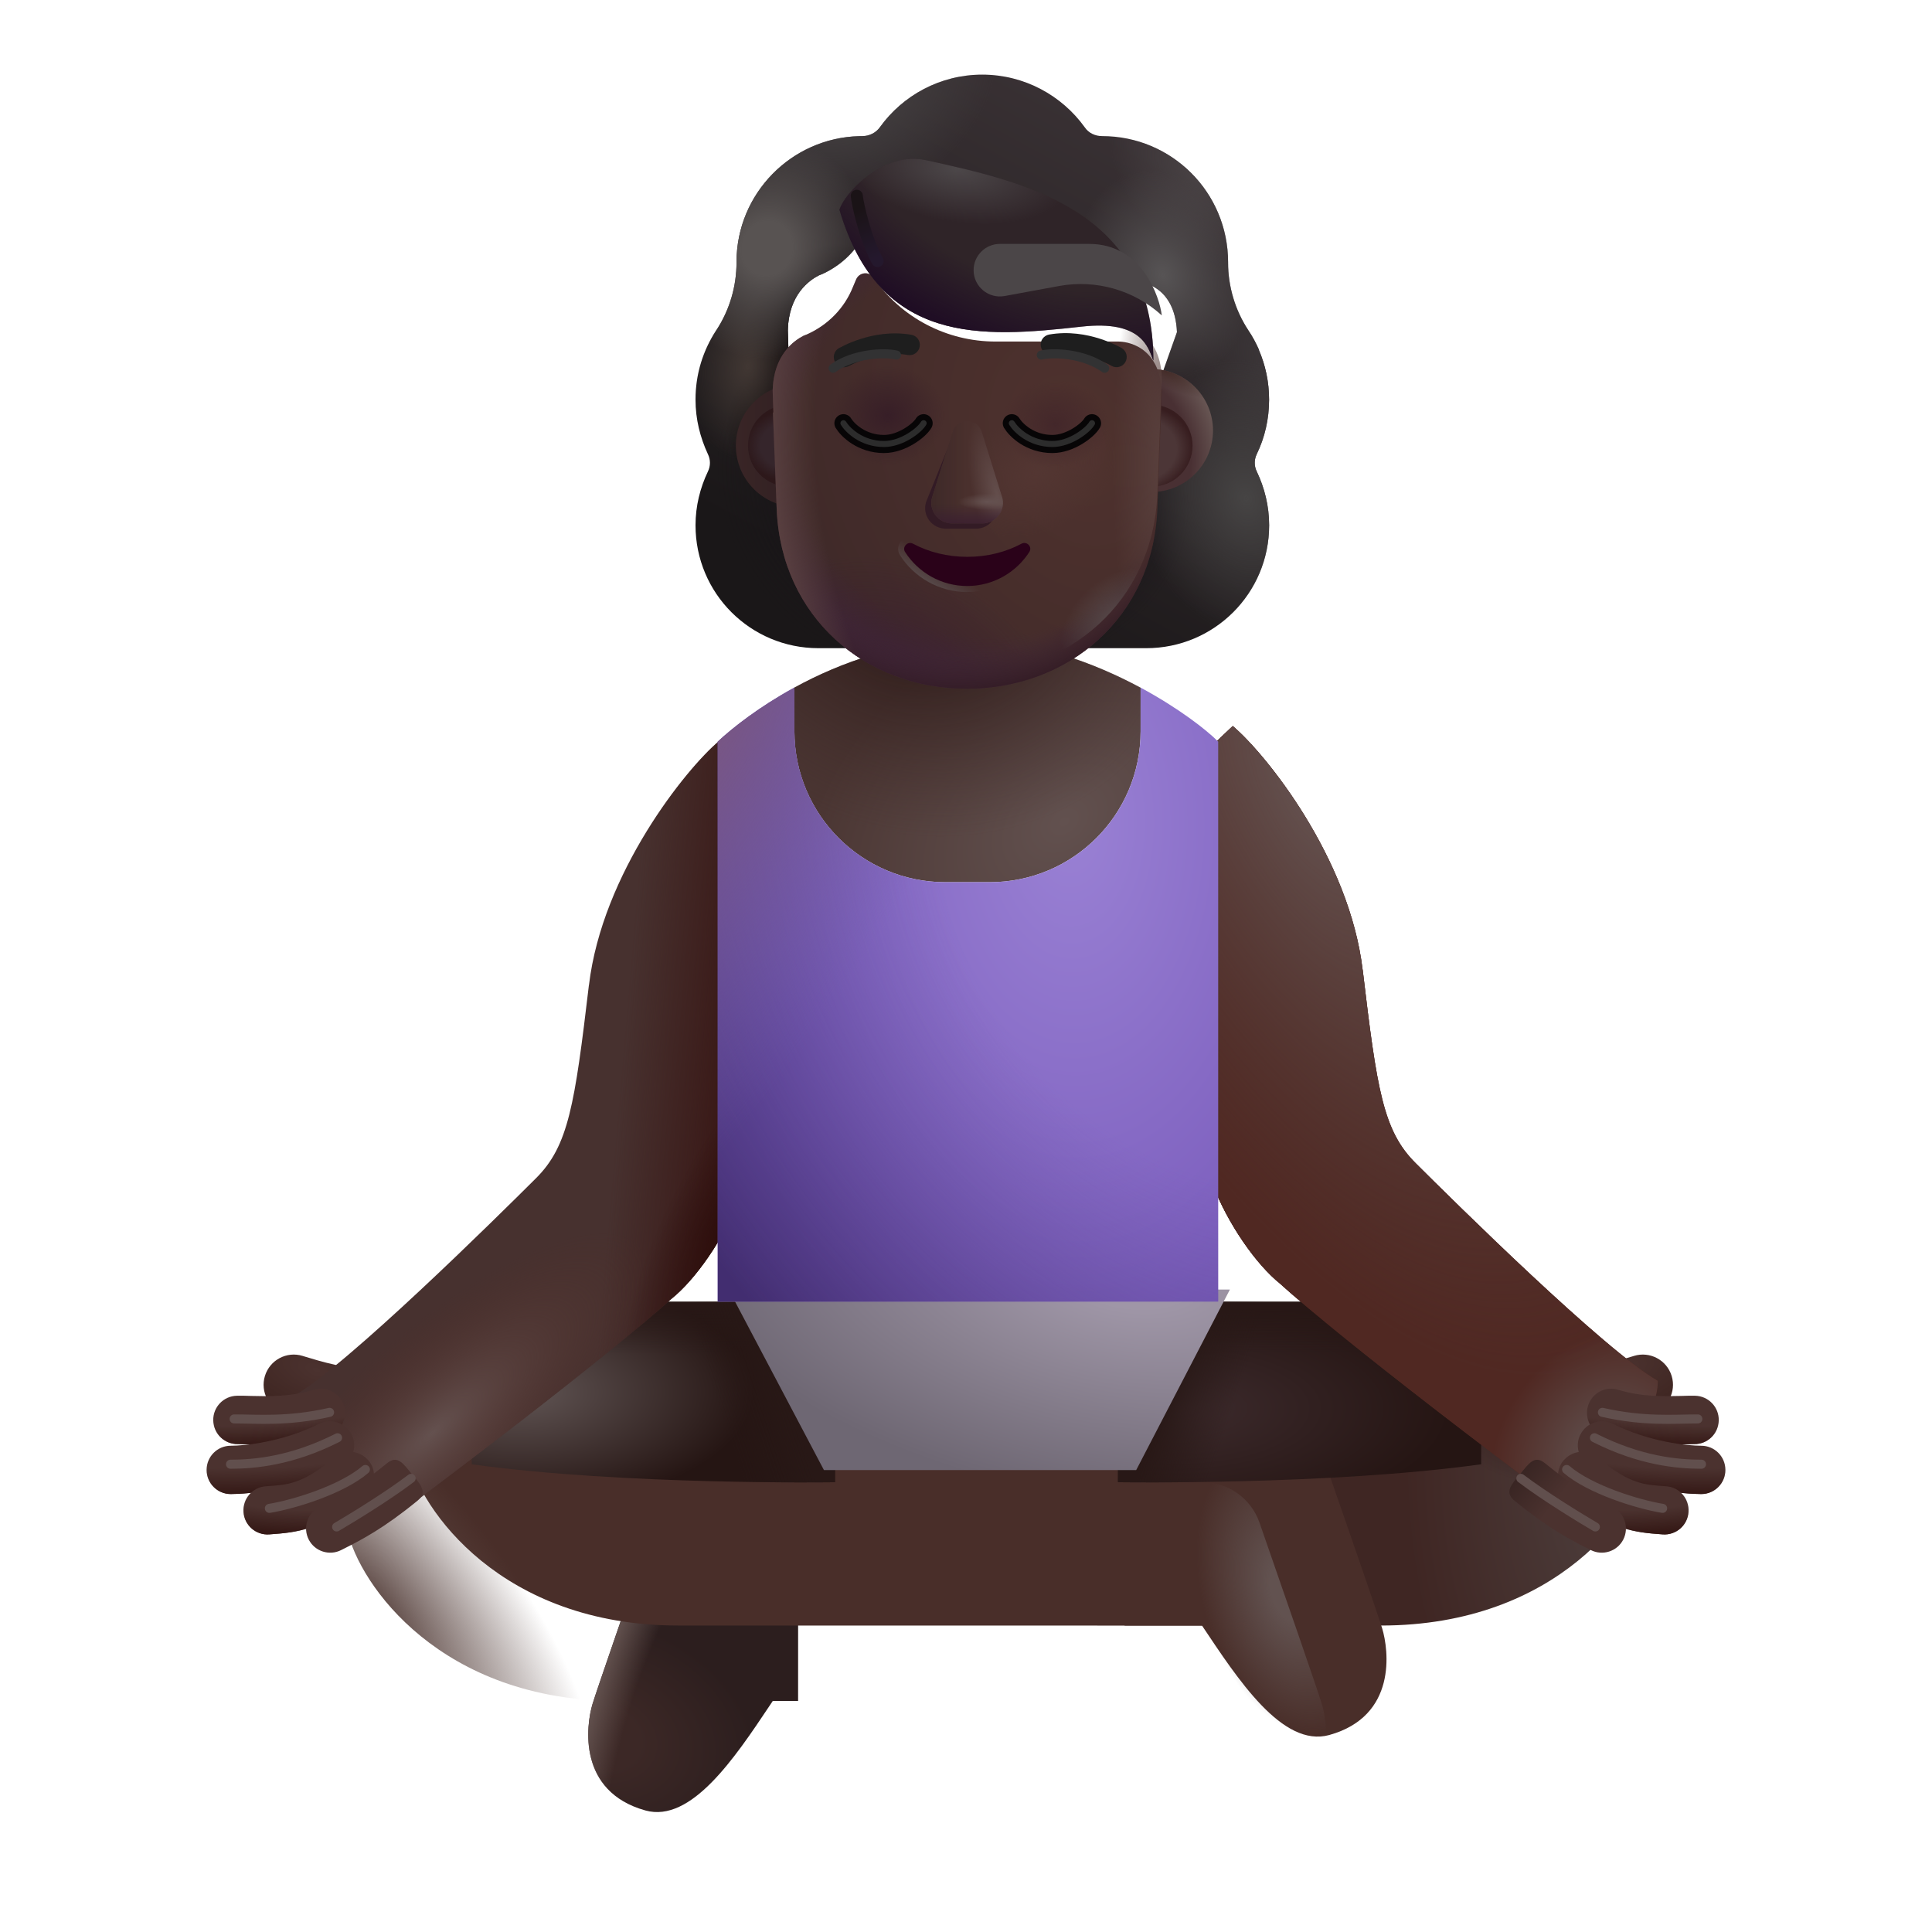 <svg fill="none" height="32" viewBox="0 0 32 32" width="32" xmlns="http://www.w3.org/2000/svg" xmlns:xlink="http://www.w3.org/1999/xlink"><filter id="a" color-interpolation-filters="sRGB" filterUnits="userSpaceOnUse" height="10.25" width="9.75" x="11.27" y="1.237"><feFlood flood-opacity="0" result="BackgroundImageFix"/><feBlend in="SourceGraphic" in2="BackgroundImageFix" mode="normal" result="shape"/><feColorMatrix in="SourceAlpha" result="hardAlpha" type="matrix" values="0 0 0 0 0 0 0 0 0 0 0 0 0 0 0 0 0 0 127 0"/><feOffset dx=".25" dy="-.75"/><feGaussianBlur stdDeviation=".75"/><feComposite in2="hardAlpha" k2="-1" k3="1" operator="arithmetic"/><feColorMatrix type="matrix" values="0 0 0 0 0.122 0 0 0 0 0.071 0 0 0 0 0.165 0 0 0 1 0"/><feBlend in2="shape" mode="normal" result="effect1_innerShadow_3987_23986"/></filter><filter id="b" color-interpolation-filters="sRGB" filterUnits="userSpaceOnUse" height="6.156" width="9.729" x="17.627" y="22.018"><feFlood flood-opacity="0" result="BackgroundImageFix"/><feBlend in="SourceGraphic" in2="BackgroundImageFix" mode="normal" result="shape"/><feColorMatrix in="SourceAlpha" result="hardAlpha" type="matrix" values="0 0 0 0 0 0 0 0 0 0 0 0 0 0 0 0 0 0 127 0"/><feOffset dx="1" dy="-1"/><feGaussianBlur stdDeviation=".75"/><feComposite in2="hardAlpha" k2="-1" k3="1" operator="arithmetic"/><feColorMatrix type="matrix" values="0 0 0 0 0.267 0 0 0 0 0.184 0 0 0 0 0.176 0 0 0 1 0"/><feBlend in2="shape" mode="normal" result="effect1_innerShadow_3987_23986"/><feColorMatrix in="SourceAlpha" result="hardAlpha" type="matrix" values="0 0 0 0 0 0 0 0 0 0 0 0 0 0 0 0 0 0 127 0"/><feOffset dy="-.25"/><feGaussianBlur stdDeviation=".375"/><feComposite in2="hardAlpha" k2="-1" k3="1" operator="arithmetic"/><feColorMatrix type="matrix" values="0 0 0 0 0.196 0 0 0 0 0.157 0 0 0 0 0.157 0 0 0 1 0"/><feBlend in2="effect1_innerShadow_3987_23986" mode="normal" result="effect2_innerShadow_3987_23986"/></filter><filter id="c" color-interpolation-filters="sRGB" filterUnits="userSpaceOnUse" height="7.995" width="17.213" x="5.751" y="22.018"><feFlood flood-opacity="0" result="BackgroundImageFix"/><feBlend in="SourceGraphic" in2="BackgroundImageFix" mode="normal" result="shape"/><feColorMatrix in="SourceAlpha" result="hardAlpha" type="matrix" values="0 0 0 0 0 0 0 0 0 0 0 0 0 0 0 0 0 0 127 0"/><feOffset dx="1" dy="-1"/><feGaussianBlur stdDeviation=".75"/><feComposite in2="hardAlpha" k2="-1" k3="1" operator="arithmetic"/><feColorMatrix type="matrix" values="0 0 0 0 0.251 0 0 0 0 0.169 0 0 0 0 0.161 0 0 0 1 0"/><feBlend in2="shape" mode="normal" result="effect1_innerShadow_3987_23986"/><feColorMatrix in="SourceAlpha" result="hardAlpha" type="matrix" values="0 0 0 0 0 0 0 0 0 0 0 0 0 0 0 0 0 0 127 0"/><feOffset dy="-.25"/><feGaussianBlur stdDeviation=".375"/><feComposite in2="hardAlpha" k2="-1" k3="1" operator="arithmetic"/><feColorMatrix type="matrix" values="0 0 0 0 0.22 0 0 0 0 0.161 0 0 0 0 0.157 0 0 0 1 0"/><feBlend in2="effect1_innerShadow_3987_23986" mode="normal" result="effect2_innerShadow_3987_23986"/></filter><filter id="d" color-interpolation-filters="sRGB" filterUnits="userSpaceOnUse" height="12.797" width="7.621" x="19.836" y="12.026"><feFlood flood-opacity="0" result="BackgroundImageFix"/><feBlend in="SourceGraphic" in2="BackgroundImageFix" mode="normal" result="shape"/><feColorMatrix in="SourceAlpha" result="hardAlpha" type="matrix" values="0 0 0 0 0 0 0 0 0 0 0 0 0 0 0 0 0 0 127 0"/><feOffset dx=".25" dy="-.25"/><feGaussianBlur stdDeviation=".5"/><feComposite in2="hardAlpha" k2="-1" k3="1" operator="arithmetic"/><feColorMatrix type="matrix" values="0 0 0 0 0.161 0 0 0 0 0.067 0 0 0 0 0.059 0 0 0 1 0"/><feBlend in2="shape" mode="normal" result="effect1_innerShadow_3987_23986"/></filter><filter id="e" color-interpolation-filters="sRGB" filterUnits="userSpaceOnUse" height="3.19" width="8.502" x="11.869" y="21.36"><feFlood flood-opacity="0" result="BackgroundImageFix"/><feBlend in="SourceGraphic" in2="BackgroundImageFix" mode="normal" result="shape"/><feColorMatrix in="SourceAlpha" result="hardAlpha" type="matrix" values="0 0 0 0 0 0 0 0 0 0 0 0 0 0 0 0 0 0 127 0"/><feOffset dx=".2" dy="-.2"/><feGaussianBlur stdDeviation=".5"/><feComposite in2="hardAlpha" k2="-1" k3="1" operator="arithmetic"/><feColorMatrix type="matrix" values="0 0 0 0 0.263 0 0 0 0 0.247 0 0 0 0 0.263 0 0 0 1 0"/><feBlend in2="shape" mode="normal" result="effect1_innerShadow_3987_23986"/></filter><filter id="f" color-interpolation-filters="sRGB" filterUnits="userSpaceOnUse" height="1.255" width="1.684" x="5.351" y="24.262"><feFlood flood-opacity="0" result="BackgroundImageFix"/><feBlend in="SourceGraphic" in2="BackgroundImageFix" mode="normal" result="shape"/><feGaussianBlur result="effect1_foregroundBlur_3987_23986" stdDeviation=".075"/></filter><filter id="g" color-interpolation-filters="sRGB" filterUnits="userSpaceOnUse" height="1.255" width="1.684" x="24.965" y="24.262"><feFlood flood-opacity="0" result="BackgroundImageFix"/><feBlend in="SourceGraphic" in2="BackgroundImageFix" mode="normal" result="shape"/><feGaussianBlur result="effect1_foregroundBlur_3987_23986" stdDeviation=".075"/></filter><filter id="h" color-interpolation-filters="sRGB" filterUnits="userSpaceOnUse" height="1.095" width="2.04" x="4.237" y="24.113"><feFlood flood-opacity="0" result="BackgroundImageFix"/><feBlend in="SourceGraphic" in2="BackgroundImageFix" mode="normal" result="shape"/><feGaussianBlur result="effect1_foregroundBlur_3987_23986" stdDeviation=".075"/></filter><filter id="i" color-interpolation-filters="sRGB" filterUnits="userSpaceOnUse" height="1.095" width="2.04" x="25.723" y="24.113"><feFlood flood-opacity="0" result="BackgroundImageFix"/><feBlend in="SourceGraphic" in2="BackgroundImageFix" mode="normal" result="shape"/><feGaussianBlur result="effect1_foregroundBlur_3987_23986" stdDeviation=".075"/></filter><filter id="j" color-interpolation-filters="sRGB" filterUnits="userSpaceOnUse" height=".888" width="2.223" x="3.593" y="23.59"><feFlood flood-opacity="0" result="BackgroundImageFix"/><feBlend in="SourceGraphic" in2="BackgroundImageFix" mode="normal" result="shape"/><feGaussianBlur result="effect1_foregroundBlur_3987_23986" stdDeviation=".075"/></filter><filter id="k" color-interpolation-filters="sRGB" filterUnits="userSpaceOnUse" height=".888" width="2.223" x="26.184" y="23.59"><feFlood flood-opacity="0" result="BackgroundImageFix"/><feBlend in="SourceGraphic" in2="BackgroundImageFix" mode="normal" result="shape"/><feGaussianBlur result="effect1_foregroundBlur_3987_23986" stdDeviation=".075"/></filter><filter id="l" color-interpolation-filters="sRGB" filterUnits="userSpaceOnUse" height=".566" width="2.031" x="3.653" y="23.168"><feFlood flood-opacity="0" result="BackgroundImageFix"/><feBlend in="SourceGraphic" in2="BackgroundImageFix" mode="normal" result="shape"/><feGaussianBlur result="effect1_foregroundBlur_3987_23986" stdDeviation=".075"/></filter><filter id="m" color-interpolation-filters="sRGB" filterUnits="userSpaceOnUse" height=".566" width="2.031" x="26.317" y="23.168"><feFlood flood-opacity="0" result="BackgroundImageFix"/><feBlend in="SourceGraphic" in2="BackgroundImageFix" mode="normal" result="shape"/><feGaussianBlur result="effect1_foregroundBlur_3987_23986" stdDeviation=".075"/></filter><filter id="n" color-interpolation-filters="sRGB" filterUnits="userSpaceOnUse" height="2.036" width="2.186" x="12.038" y="6.363"><feFlood flood-opacity="0" result="BackgroundImageFix"/><feBlend in="SourceGraphic" in2="BackgroundImageFix" mode="normal" result="shape"/><feColorMatrix in="SourceAlpha" result="hardAlpha" type="matrix" values="0 0 0 0 0 0 0 0 0 0 0 0 0 0 0 0 0 0 127 0"/><feOffset dx=".15"/><feGaussianBlur stdDeviation=".25"/><feComposite in2="hardAlpha" k2="-1" k3="1" operator="arithmetic"/><feColorMatrix type="matrix" values="0 0 0 0 0.337 0 0 0 0 0.267 0 0 0 0 0.251 0 0 0 1 0"/><feBlend in2="shape" mode="normal" result="effect1_innerShadow_3987_23986"/></filter><filter id="o" color-interpolation-filters="sRGB" filterUnits="userSpaceOnUse" height="2.286" width="2.036" x="18.056" y="6.113"><feFlood flood-opacity="0" result="BackgroundImageFix"/><feBlend in="SourceGraphic" in2="BackgroundImageFix" mode="normal" result="shape"/><feColorMatrix in="SourceAlpha" result="hardAlpha" type="matrix" values="0 0 0 0 0 0 0 0 0 0 0 0 0 0 0 0 0 0 127 0"/><feOffset dy="-.25"/><feGaussianBlur stdDeviation=".25"/><feComposite in2="hardAlpha" k2="-1" k3="1" operator="arithmetic"/><feColorMatrix type="matrix" values="0 0 0 0 0.184 0 0 0 0 0.09 0 0 0 0 0.118 0 0 0 1 0"/><feBlend in2="shape" mode="normal" result="effect1_innerShadow_3987_23986"/></filter><filter id="p" color-interpolation-filters="sRGB" filterUnits="userSpaceOnUse" height="2.359" width="2.359" x="17.894" y="6.202"><feFlood flood-opacity="0" result="BackgroundImageFix"/><feBlend in="SourceGraphic" in2="BackgroundImageFix" mode="normal" result="shape"/><feGaussianBlur result="effect1_foregroundBlur_3987_23986" stdDeviation=".25"/></filter><filter id="q" color-interpolation-filters="sRGB" filterUnits="userSpaceOnUse" height="1.859" width="1.859" x="12.138" y="6.452"><feFlood flood-opacity="0" result="BackgroundImageFix"/><feBlend in="SourceGraphic" in2="BackgroundImageFix" mode="normal" result="shape"/><feGaussianBlur result="effect1_foregroundBlur_3987_23986" stdDeviation=".125"/></filter><filter id="r" color-interpolation-filters="sRGB" filterUnits="userSpaceOnUse" height="7.13" width="6.446" x="12.796" y="4.277"><feFlood flood-opacity="0" result="BackgroundImageFix"/><feBlend in="SourceGraphic" in2="BackgroundImageFix" mode="normal" result="shape"/><feColorMatrix in="SourceAlpha" result="hardAlpha" type="matrix" values="0 0 0 0 0 0 0 0 0 0 0 0 0 0 0 0 0 0 127 0"/><feOffset dy=".25"/><feGaussianBlur stdDeviation=".15"/><feComposite in2="hardAlpha" k2="-1" k3="1" operator="arithmetic"/><feColorMatrix type="matrix" values="0 0 0 0 0.149 0 0 0 0 0.09 0 0 0 0 0.094 0 0 0 1 0"/><feBlend in2="shape" mode="normal" result="effect1_innerShadow_3987_23986"/></filter><filter id="s" color-interpolation-filters="sRGB" filterUnits="userSpaceOnUse" height="2.696" width="2.188" x="14.823" y="6.562"><feFlood flood-opacity="0" result="BackgroundImageFix"/><feBlend in="SourceGraphic" in2="BackgroundImageFix" mode="normal" result="shape"/><feGaussianBlur result="effect1_foregroundBlur_3987_23986" stdDeviation=".25"/></filter><filter id="t" color-interpolation-filters="sRGB" filterUnits="userSpaceOnUse" height="1.996" width="1.488" x="15.276" y="6.824"><feFlood flood-opacity="0" result="BackgroundImageFix"/><feBlend in="SourceGraphic" in2="BackgroundImageFix" mode="normal" result="shape"/><feGaussianBlur result="effect1_foregroundBlur_3987_23986" stdDeviation=".075"/></filter><filter id="u" color-interpolation-filters="sRGB" filterUnits="userSpaceOnUse" height="1.112" width="2.489" x="14.775" y="8.793"><feFlood flood-opacity="0" result="BackgroundImageFix"/><feBlend in="SourceGraphic" in2="BackgroundImageFix" mode="normal" result="shape"/><feGaussianBlur result="effect1_foregroundBlur_3987_23986" stdDeviation=".05"/></filter><filter id="v" color-interpolation-filters="sRGB" filterUnits="userSpaceOnUse" height=".764" width="1.625" x="13.611" y="5.519"><feFlood flood-opacity="0" result="BackgroundImageFix"/><feBlend in="SourceGraphic" in2="BackgroundImageFix" mode="normal" result="shape"/><feColorMatrix in="SourceAlpha" result="hardAlpha" type="matrix" values="0 0 0 0 0 0 0 0 0 0 0 0 0 0 0 0 0 0 127 0"/><feOffset dx=".2" dy="-.2"/><feGaussianBlur stdDeviation=".15"/><feComposite in2="hardAlpha" k2="-1" k3="1" operator="arithmetic"/><feColorMatrix type="matrix" values="0 0 0 0 0.043 0 0 0 0 0.024 0 0 0 0 0.031 0 0 0 1 0"/><feBlend in2="shape" mode="normal" result="effect1_innerShadow_3987_23986"/></filter><filter id="w" color-interpolation-filters="sRGB" filterUnits="userSpaceOnUse" height=".764" width="1.625" x="17.038" y="5.519"><feFlood flood-opacity="0" result="BackgroundImageFix"/><feBlend in="SourceGraphic" in2="BackgroundImageFix" mode="normal" result="shape"/><feColorMatrix in="SourceAlpha" result="hardAlpha" type="matrix" values="0 0 0 0 0 0 0 0 0 0 0 0 0 0 0 0 0 0 127 0"/><feOffset dx=".2" dy="-.2"/><feGaussianBlur stdDeviation=".15"/><feComposite in2="hardAlpha" k2="-1" k3="1" operator="arithmetic"/><feColorMatrix type="matrix" values="0 0 0 0 0.043 0 0 0 0 0.024 0 0 0 0 0.031 0 0 0 1 0"/><feBlend in2="shape" mode="normal" result="effect1_innerShadow_3987_23986"/></filter><filter id="x" color-interpolation-filters="sRGB" filterUnits="userSpaceOnUse" height=".689" width="1.501" x="17.022" y="5.634"><feFlood flood-opacity="0" result="BackgroundImageFix"/><feBlend in="SourceGraphic" in2="BackgroundImageFix" mode="normal" result="shape"/><feGaussianBlur result="effect1_foregroundBlur_3987_23986" stdDeviation=".075"/></filter><filter id="y" color-interpolation-filters="sRGB" filterUnits="userSpaceOnUse" height=".689" width="1.501" x="13.573" y="5.634"><feFlood flood-opacity="0" result="BackgroundImageFix"/><feBlend in="SourceGraphic" in2="BackgroundImageFix" mode="normal" result="shape"/><feGaussianBlur result="effect1_foregroundBlur_3987_23986" stdDeviation=".075"/></filter><filter id="z" color-interpolation-filters="sRGB" filterUnits="userSpaceOnUse" height="3.741" width="5.698" x="13.904" y="2.231"><feFlood flood-opacity="0" result="BackgroundImageFix"/><feBlend in="SourceGraphic" in2="BackgroundImageFix" mode="normal" result="shape"/><feColorMatrix in="SourceAlpha" result="hardAlpha" type="matrix" values="0 0 0 0 0 0 0 0 0 0 0 0 0 0 0 0 0 0 127 0"/><feOffset dx="-.3" dy=".2"/><feGaussianBlur stdDeviation=".4"/><feComposite in2="hardAlpha" k2="-1" k3="1" operator="arithmetic"/><feColorMatrix type="matrix" values="0 0 0 0 0.345 0 0 0 0 0.329 0 0 0 0 0.333 0 0 0 1 0"/><feBlend in2="shape" mode="normal" result="effect1_innerShadow_3987_23986"/><feGaussianBlur result="effect2_foregroundBlur_3987_23986" stdDeviation=".1"/></filter><filter id="A" color-interpolation-filters="sRGB" filterUnits="userSpaceOnUse" height="1.681" width=".945" x="13.891" y="2.943"><feFlood flood-opacity="0" result="BackgroundImageFix"/><feBlend in="SourceGraphic" in2="BackgroundImageFix" mode="normal" result="shape"/><feGaussianBlur result="effect1_foregroundBlur_3987_23986" stdDeviation=".1"/></filter><filter id="B" color-interpolation-filters="sRGB" filterUnits="userSpaceOnUse" height="1.984" width="3.917" x="15.726" y="3.639"><feFlood flood-opacity="0" result="BackgroundImageFix"/><feBlend in="SourceGraphic" in2="BackgroundImageFix" mode="normal" result="shape"/><feGaussianBlur result="effect1_foregroundBlur_3987_23986" stdDeviation=".2"/></filter><filter id="C" color-interpolation-filters="sRGB" filterUnits="userSpaceOnUse" height=".644" width="1.628" x="13.82" y="6.86"><feFlood flood-opacity="0" result="BackgroundImageFix"/><feBlend in="SourceGraphic" in2="BackgroundImageFix" mode="normal" result="shape"/><feGaussianBlur result="effect1_foregroundBlur_3987_23986" stdDeviation=".05"/></filter><filter id="D" color-interpolation-filters="sRGB" filterUnits="userSpaceOnUse" height=".644" width="1.628" x="16.609" y="6.86"><feFlood flood-opacity="0" result="BackgroundImageFix"/><feBlend in="SourceGraphic" in2="BackgroundImageFix" mode="normal" result="shape"/><feGaussianBlur result="effect1_foregroundBlur_3987_23986" stdDeviation=".05"/></filter><linearGradient id="E"><stop offset=".006" stop-color="#ccc"/><stop offset="1" stop-color="#e6e6e6"/></linearGradient><linearGradient id="F" gradientUnits="userSpaceOnUse" x1="11.475" x2="20.569" xlink:href="#E" y1="10.424" y2="10.424"/><linearGradient id="G" gradientUnits="userSpaceOnUse" x1="18.988" x2="14.684" y1="2.983" y2="10.957"><stop offset="0" stop-color="#393134"/><stop offset="1" stop-color="#1a1718"/></linearGradient><radialGradient id="H" cx="0" cy="0" gradientTransform="matrix(-.382 2.884 -3.603 -.477 15.829 8.963)" gradientUnits="userSpaceOnUse" r="1"><stop offset=".591" stop-color="#171418"/><stop offset="1" stop-color="#171418" stop-opacity="0"/></radialGradient><radialGradient id="I" cx="0" cy="0" gradientTransform="matrix(-1.824 1.23 -1.616 -2.396 14.047 9.133)" gradientUnits="userSpaceOnUse" r="1"><stop offset=".258" stop-color="#181518"/><stop offset="1" stop-color="#181518" stop-opacity="0"/></radialGradient><radialGradient id="J" cx="0" cy="0" gradientTransform="matrix(-.827 1.081 -.83 -.635 12.955 7.521)" gradientUnits="userSpaceOnUse" r="1"><stop offset=".334" stop-color="#040101"/><stop offset="1" stop-color="#040101" stop-opacity="0"/></radialGradient><radialGradient id="K" cx="0" cy="0" gradientTransform="matrix(-.816 1.336 -.941 -.575 13.242 6.238)" gradientUnits="userSpaceOnUse" r="1"><stop offset=".321" stop-color="#040002"/><stop offset="1" stop-color="#040002" stop-opacity="0"/></radialGradient><radialGradient id="L" cx="0" cy="0" gradientTransform="matrix(.869 1.654 -2.296 1.207 13.793 2.284)" gradientUnits="userSpaceOnUse" r="1"><stop offset="0" stop-color="#474445"/><stop offset="1" stop-color="#474445" stop-opacity="0"/></radialGradient><radialGradient id="M" cx="0" cy="0" gradientTransform="matrix(-.912 .912 -1.274 -1.274 19.709 3.598)" gradientUnits="userSpaceOnUse" r="1"><stop offset="0" stop-color="#4a4446"/><stop offset="1" stop-color="#4a4446" stop-opacity="0"/></radialGradient><radialGradient id="N" cx="0" cy="0" gradientTransform="matrix(-1.166 .339 -.708 -2.432 20.77 6.843)" gradientUnits="userSpaceOnUse" r="1"><stop offset="0" stop-color="#3b3638"/><stop offset="1" stop-color="#3b3638" stop-opacity="0"/></radialGradient><radialGradient id="O" cx="0" cy="0" gradientTransform="matrix(-1.781 .445 -.567 -2.269 20.388 9.006)" gradientUnits="userSpaceOnUse" r="1"><stop offset="0" stop-color="#464444"/><stop offset="1" stop-color="#464444" stop-opacity="0"/></radialGradient><radialGradient id="P" cx="0" cy="0" gradientTransform="matrix(-.572 -1.676 1.326 -.453 19.013 5.303)" gradientUnits="userSpaceOnUse" r="1"><stop offset="0" stop-color="#575455"/><stop offset="1" stop-color="#575455" stop-opacity="0"/></radialGradient><radialGradient id="Q" cx="0" cy="0" gradientTransform="matrix(.951 .1 -.162 1.541 12.134 6.82)" gradientUnits="userSpaceOnUse" r="1"><stop offset="0" stop-color="#413733"/><stop offset="1" stop-color="#413733" stop-opacity="0"/></radialGradient><radialGradient id="R" cx="0" cy="0" gradientTransform="matrix(-.552 1.763 -1.625 -.509 12.457 4.866)" gradientUnits="userSpaceOnUse" r="1"><stop offset=".243" stop-color="#585352"/><stop offset="1" stop-color="#585352" stop-opacity="0"/></radialGradient><linearGradient id="S" gradientUnits="userSpaceOnUse" x1="11.475" x2="20.569" xlink:href="#E" y1="10.405" y2="10.405"/><linearGradient id="T"><stop offset="0" stop-color="#4b322f"/><stop offset="1" stop-color="#402723"/></linearGradient><radialGradient id="U" cx="0" cy="0" gradientTransform="matrix(-.234 .672 -1.356 -.473 5.24 22.69)" gradientUnits="userSpaceOnUse" r="1" xlink:href="#T"/><radialGradient id="V" cx="0" cy="0" gradientTransform="matrix(.234 .672 -1.356 .473 26.835 22.69)" gradientUnits="userSpaceOnUse" r="1" xlink:href="#T"/><radialGradient id="W" cx="0" cy="0" gradientTransform="matrix(-4.104 0 0 -6.946 26.355 25.424)" gradientUnits="userSpaceOnUse" r="1"><stop offset=".289" stop-color="#4b3b39"/><stop offset="1" stop-color="#3f2623"/></radialGradient><radialGradient id="X" cx="0" cy="0" gradientTransform="matrix(.762 1.547 -1.634 .805 24.533 24.049)" gradientUnits="userSpaceOnUse" r="1"><stop offset="0" stop-color="#261413"/><stop offset="1" stop-color="#261413" stop-opacity="0"/></radialGradient><radialGradient id="Y" cx="0" cy="0" gradientTransform="matrix(2.594 .719 -.525 1.894 9.876 28.768)" gradientUnits="userSpaceOnUse" r="1"><stop offset=".27" stop-color="#3c2826"/><stop offset="1" stop-color="#2c1e1e"/></radialGradient><radialGradient id="Z" cx="0" cy="0" gradientTransform="matrix(-2.406 -.594 1.507 -6.107 12.06 29.409)" gradientUnits="userSpaceOnUse" r="1"><stop offset=".753" stop-color="#62514e" stop-opacity="0"/><stop offset="1" stop-color="#62514e"/></radialGradient><radialGradient id="aa" cx="0" cy="0" gradientTransform="matrix(-1.406 .375 -.63 -2.361 21.357 26.331)" gradientUnits="userSpaceOnUse" r="1"><stop offset=".207" stop-color="#625250"/><stop offset="1" stop-color="#625250" stop-opacity="0"/></radialGradient><radialGradient id="ab" cx="0" cy="0" gradientTransform="matrix(1.844 -1.5 3.432 4.219 6.044 26.706)" gradientUnits="userSpaceOnUse" r="1"><stop offset=".146" stop-color="#634f4b"/><stop offset="1" stop-color="#634f4b" stop-opacity="0"/></radialGradient><radialGradient id="ac" cx="0" cy="0" gradientTransform="matrix(4.5 0 0 1.906 19.533 23.331)" gradientUnits="userSpaceOnUse" r="1"><stop offset="0" stop-color="#3d2b2d"/><stop offset="1" stop-color="#251513"/></radialGradient><linearGradient id="ad"><stop offset="0" stop-color="#281816"/><stop offset="1" stop-color="#281816" stop-opacity="0"/></linearGradient><linearGradient id="ae" gradientUnits="userSpaceOnUse" x1="21.525" x2="21.525" xlink:href="#ad" y1="21.268" y2="22.424"/><linearGradient id="af"><stop offset=".106" stop-color="#281816"/><stop offset="1" stop-color="#281816" stop-opacity="0"/></linearGradient><linearGradient id="ag" gradientUnits="userSpaceOnUse" x1="18.658" x2="19.892" xlink:href="#af" y1="24.552" y2="24.956"/><radialGradient id="ah" cx="0" cy="0" gradientTransform="matrix(3.875 0 0 1.913 8.607 23.056)" gradientUnits="userSpaceOnUse" r="1"><stop offset=".129" stop-color="#594d4c"/><stop offset="1" stop-color="#251513"/></radialGradient><linearGradient id="ai" gradientUnits="userSpaceOnUse" x1="10.822" x2="10.822" xlink:href="#ad" y1="21.268" y2="22.424"/><linearGradient id="aj" gradientUnits="userSpaceOnUse" x1="13.689" x2="12.455" xlink:href="#af" y1="24.552" y2="24.956"/><linearGradient id="ak" gradientUnits="userSpaceOnUse" x1="12.24" x2="10.033" y1="20.873" y2="20.683"><stop offset=".184" stop-color="#391816"/><stop offset="1" stop-color="#391816" stop-opacity="0"/></linearGradient><radialGradient id="al" cx="0" cy="0" gradientTransform="matrix(3.449 -3.12 1.058 1.17 7.158 23.732)" gradientUnits="userSpaceOnUse" r="1"><stop offset="0" stop-color="#64514f"/><stop offset="1" stop-color="#512d27" stop-opacity="0"/></radialGradient><radialGradient id="am" cx="0" cy="0" gradientTransform="matrix(-1.613 3.094 -1.042 -.543 12.24 20.237)" gradientUnits="userSpaceOnUse" r="1"><stop offset="0" stop-color="#2b0c0a"/><stop offset="1" stop-color="#2b0c0a" stop-opacity="0"/></radialGradient><linearGradient id="an" gradientUnits="userSpaceOnUse" x1="19.835" x2="22.042" y1="20.873" y2="20.683"><stop offset=".184" stop-color="#2f0c0a"/><stop offset="1" stop-color="#2f0c0a" stop-opacity="0"/></linearGradient><radialGradient id="ao" cx="0" cy="0" gradientTransform="matrix(-1.344 -1.031 1.318 -1.717 26.326 24.237)" gradientUnits="userSpaceOnUse" r="1"><stop offset=".03" stop-color="#60514f"/><stop offset="1" stop-color="#502822"/></radialGradient><radialGradient id="ap" cx="0" cy="0" gradientTransform="matrix(4.855 9.531 -4.367 2.225 21.47 13.331)" gradientUnits="userSpaceOnUse" r="1"><stop offset="0" stop-color="#655351"/><stop offset="1" stop-color="#543b37" stop-opacity="0"/></radialGradient><radialGradient id="aq" cx="0" cy="0" gradientTransform="matrix(-.688 4.031 -8.396 -1.432 18.439 21.331)" gradientUnits="userSpaceOnUse" r="1"><stop offset=".126" stop-color="#9f96a7"/><stop offset=".925" stop-color="#6e6773"/></radialGradient><radialGradient id="ar" cx="0" cy="0" gradientTransform="matrix(-2.156 -2.75 3.935 -3.085 17.627 13.612)" gradientUnits="userSpaceOnUse" r="1"><stop offset="0" stop-color="#62514f"/><stop offset="1" stop-color="#4a3532"/></radialGradient><radialGradient id="as" cx="0" cy="0" gradientTransform="matrix(-1.643 3.875 -4.37 -1.853 15.175 9.58)" gradientUnits="userSpaceOnUse" r="1"><stop offset=".155" stop-color="#291715"/><stop offset="1" stop-color="#432e2c" stop-opacity="0"/></radialGradient><radialGradient id="at" cx="0" cy="0" gradientTransform="matrix(.486 10.5 -6.226 .288 17.689 13.518)" gradientUnits="userSpaceOnUse" r="1"><stop offset=".056" stop-color="#987fd3"/><stop offset="1" stop-color="#7455b7"/></radialGradient><radialGradient id="au" cx="0" cy="0" gradientTransform="matrix(-8.082 6.344 -8.073 -10.285 20.177 14.768)" gradientUnits="userSpaceOnUse" r="1"><stop offset=".407" stop-color="#644e9f" stop-opacity="0"/><stop offset="1" stop-color="#422d70"/></radialGradient><radialGradient id="av" cx="0" cy="0" gradientTransform="matrix(3.75 2.063 -5.629 10.234 11.627 12.049)" gradientUnits="userSpaceOnUse" r="1"><stop offset=".074" stop-color="#785684"/><stop offset="1" stop-color="#735ea4" stop-opacity="0"/></radialGradient><linearGradient id="aw"><stop offset=".553" stop-color="#351916" stop-opacity="0"/><stop offset=".968" stop-color="#351916"/></linearGradient><radialGradient id="ax" cx="0" cy="0" gradientTransform="matrix(.047 .756 -4.208 .263 4.575 23.17)" gradientUnits="userSpaceOnUse" r="1" xlink:href="#aw"/><radialGradient id="ay" cx="0" cy="0" gradientTransform="matrix(-.047 .756 -4.208 -.263 27.424 23.17)" gradientUnits="userSpaceOnUse" r="1" xlink:href="#aw"/><radialGradient id="az" cx="0" cy="0" gradientTransform="matrix(.053 .986 -4.717 .253 4.591 23.76)" gradientUnits="userSpaceOnUse" r="1" xlink:href="#aw"/><radialGradient id="aA" cx="0" cy="0" gradientTransform="matrix(-.053 .986 -4.717 -.253 27.409 23.76)" gradientUnits="userSpaceOnUse" r="1" xlink:href="#aw"/><radialGradient id="aB" cx="0" cy="0" gradientTransform="matrix(0 .904 -3.369 0 5.113 24.51)" gradientUnits="userSpaceOnUse" r="1" xlink:href="#aw"/><radialGradient id="aC" cx="0" cy="0" gradientTransform="matrix(-0 .904 -3.369 -0 26.887 24.51)" gradientUnits="userSpaceOnUse" r="1" xlink:href="#aw"/><linearGradient id="aD" gradientUnits="userSpaceOnUse" x1="26.513" x2="24.888" y1="25.44" y2="24.177"><stop offset=".455" stop-color="#4b322f"/><stop offset="1" stop-color="#301f1d"/></linearGradient><linearGradient id="aE" gradientUnits="userSpaceOnUse" x1="12.038" x2="13.91" y1="7.436" y2="7.436"><stop offset="0" stop-color="#392526"/><stop offset="1" stop-color="#2a1c1f"/></linearGradient><radialGradient id="aF" cx="0" cy="0" gradientTransform="matrix(1.574 -.716 .874 1.922 18.575 7.659)" gradientUnits="userSpaceOnUse" r="1"><stop offset=".64" stop-color="#493033"/><stop offset=".944" stop-color="#6a5956"/></radialGradient><radialGradient id="aG" cx="0" cy="0" gradientTransform="matrix(.832 .467 -.132 .235 19.227 6.318)" gradientUnits="userSpaceOnUse" r="1"><stop offset="0" stop-color="#402824"/><stop offset="1" stop-color="#402824" stop-opacity="0"/></radialGradient><radialGradient id="aH" cx="0" cy="0" gradientTransform="matrix(.955 -.071 .056 .747 18.798 7.452)" gradientUnits="userSpaceOnUse" r="1"><stop offset=".719" stop-color="#371d1f" stop-opacity="0"/><stop offset="1" stop-color="#371d1f"/></radialGradient><radialGradient id="aI" cx="0" cy="0" gradientTransform="matrix(-.763 0 0 -.602 13.109 7.381)" gradientUnits="userSpaceOnUse" r="1"><stop offset=".667" stop-color="#2d181a" stop-opacity="0"/><stop offset="1" stop-color="#2d181a"/></radialGradient><radialGradient id="aJ" cx="0" cy="0" gradientTransform="matrix(-4.114 1.897 -2.539 -5.506 17.828 7.041)" gradientUnits="userSpaceOnUse" r="1"><stop offset="0" stop-color="#4f322e"/><stop offset="1" stop-color="#402a29"/></radialGradient><radialGradient id="aK" cx="0" cy="0" gradientTransform="matrix(-1.288 .614 -.428 -.897 17.175 7.574)" gradientUnits="userSpaceOnUse" r="1"><stop offset="0" stop-color="#533632"/><stop offset="1" stop-color="#533632" stop-opacity="0"/></radialGradient><linearGradient id="aL"><stop offset="0" stop-color="#3a1f30"/><stop offset="1" stop-color="#3a1f30" stop-opacity="0"/></linearGradient><radialGradient id="aM" cx="0" cy="0" gradientTransform="matrix(.679 -2.199 2.79 .862 14.641 11.332)" gradientUnits="userSpaceOnUse" r="1" xlink:href="#aL"/><radialGradient id="aN" cx="0" cy="0" gradientTransform="matrix(-.507 4.301 -4.324 -.51 16.361 7.141)" gradientUnits="userSpaceOnUse" r="1"><stop offset=".727" stop-color="#3f243b" stop-opacity="0"/><stop offset="1" stop-color="#3f243b"/></radialGradient><radialGradient id="aO" cx="0" cy="0" gradientTransform="matrix(0 4.154 -4.176 0 15.854 7.288)" gradientUnits="userSpaceOnUse" r="1"><stop offset=".794" stop-color="#3b232b" stop-opacity="0"/><stop offset="1" stop-color="#2b151b"/></radialGradient><radialGradient id="aP" cx="0" cy="0" gradientTransform="matrix(-4.368 .857 -1.476 -7.521 17.165 8.136)" gradientUnits="userSpaceOnUse" r="1"><stop offset=".795" stop-color="#5e4543" stop-opacity="0"/><stop offset="1" stop-color="#5e4543"/></radialGradient><radialGradient id="aQ" cx="0" cy="0" gradientTransform="matrix(0 -.728 .893 0 17.475 6.777)" gradientUnits="userSpaceOnUse" r="1"><stop offset="0" stop-color="#43272a"/><stop offset="1" stop-color="#43272a" stop-opacity="0"/></radialGradient><radialGradient id="aR" cx="0" cy="0" gradientTransform="matrix(0 -.83 .952 0 14.706 6.632)" gradientUnits="userSpaceOnUse" r="1"><stop offset="0" stop-color="#371e27"/><stop offset="1" stop-color="#371e27" stop-opacity="0"/></radialGradient><radialGradient id="aS" cx="0" cy="0" gradientTransform="matrix(-.813 0 0 -4.077 19.243 7.718)" gradientUnits="userSpaceOnUse" r="1"><stop offset="0" stop-color="#59403d"/><stop offset="1" stop-color="#59403d" stop-opacity="0"/></radialGradient><radialGradient id="aT" cx="0" cy="0" gradientTransform="matrix(-1.157 .996 -.667 -.775 18.5 10.277)" gradientUnits="userSpaceOnUse" r="1"><stop offset="0" stop-color="#594d4d"/><stop offset=".694" stop-color="#594d4d" stop-opacity="0"/></radialGradient><radialGradient id="aU" cx="0" cy="0" gradientTransform="matrix(-.288 -1.293 .398 -.089 16.516 8.177)" gradientUnits="userSpaceOnUse" r="1"><stop offset=".017" stop-color="#634d4b"/><stop offset="1" stop-color="#634d4b" stop-opacity="0"/></radialGradient><linearGradient id="aV" gradientUnits="userSpaceOnUse" x1="15.426" x2="16.02" y1="8.223" y2="8.223"><stop offset="0" stop-color="#3d2928"/><stop offset="1" stop-color="#3d2928" stop-opacity="0"/></linearGradient><linearGradient id="aW" gradientUnits="userSpaceOnUse" x1="16.02" x2="16.02" xlink:href="#aL" y1="8.729" y2="8.343"/><radialGradient id="aX" cx="0" cy="0" gradientTransform="matrix(-.493 0 0 -.138 16.364 8.311)" gradientUnits="userSpaceOnUse" r="1"><stop offset="0" stop-color="#655251"/><stop offset="1" stop-color="#655251" stop-opacity="0"/></radialGradient><linearGradient id="aY" gradientUnits="userSpaceOnUse" x1="15.347" x2="15.638" y1="9.621" y2="9.17"><stop offset="0" stop-color="#564848"/><stop offset=".663" stop-color="#564848" stop-opacity="0"/></linearGradient><radialGradient id="aZ" cx="0" cy="0" gradientTransform="matrix(-1.336 2.778 -4.542 -2.184 17.228 2.368)" gradientUnits="userSpaceOnUse" r="1"><stop offset=".639" stop-color="#1f0d24" stop-opacity="0"/><stop offset="1" stop-color="#1f0d24"/></radialGradient><radialGradient id="a0" cx="0" cy="0" gradientTransform="matrix(-.133 .865 -1.861 -.286 16.152 2.602)" gradientUnits="userSpaceOnUse" r="1"><stop offset="0" stop-color="#4c4749"/><stop offset="1" stop-color="#4c4749" stop-opacity="0"/></radialGradient><linearGradient id="a1" gradientUnits="userSpaceOnUse" x1="14.191" x2="14.536" y1="3.46" y2="4.266"><stop offset="0" stop-color="#1a1316"/><stop offset="1" stop-color="#24182d"/></linearGradient><path d="m16.244 10.405c.158.006.323.019.487.032-.165-.013-.323-.025-.487-.032z" fill="url(#F)"/><g clip-rule="evenodd" fill-rule="evenodd" filter="url(#a)"><path d="m20.565 8.273c.134-.275.205-.583.205-.903 0-.296-.061-.573-.17-.826h.003c-.051-.114-.108-.223-.178-.325l-.001-.002c-.218-.333-.333-.723-.333-1.12v-.006c0-1.152-.935-2.087-2.087-2.087-.115 0-.224-.051-.288-.147-.378-.525-.999-.871-1.696-.871-.698 0-1.319.346-1.696.871-.064.09-.173.147-.288.147-.018 0-.036 0-.054.001-1.127.029-2.033.952-2.033 2.086v.006c0 .397-.115.787-.333 1.12l-.002.002c-.217.332-.344.722-.344 1.15 0 .326.077.627.205.903.045.09.045.198 0 .288-.128.269-.205.57-.205.89 0 1.127.909 2.036 2.036 2.036h5.429c1.127 0 2.036-.909 2.036-2.036 0-.32-.077-.621-.205-.89-.045-.09-.045-.198 0-.288zm-7.755-1.69h-.008l.758 1.49c.078 1.773.77 0 2.46 0 1.69 0 2.427 1.973 2.505.2l.719-2.022c-.034-.787-.605-.843-.719-.843h-2.037c-.804 0-1.563-.394-2.017-1.058-.078-.11-.24-.09-.292.032l-.052.123c-.143.355-.415.626-.752.781-.01.003-.021.008-.032.013-.011.005-.023.01-.032.013-.149.077-.499.31-.512.91l.006.194z" fill="url(#G)"/><path d="m20.565 8.273c.134-.275.205-.583.205-.903 0-.296-.061-.573-.17-.826h.003c-.051-.114-.108-.223-.178-.325l-.001-.002c-.218-.333-.333-.723-.333-1.12v-.006c0-1.152-.935-2.087-2.087-2.087-.115 0-.224-.051-.288-.147-.378-.525-.999-.871-1.696-.871-.698 0-1.319.346-1.696.871-.064.09-.173.147-.288.147-.018 0-.036 0-.054.001-1.127.029-2.033.952-2.033 2.086v.006c0 .397-.115.787-.333 1.12l-.002.002c-.217.332-.344.722-.344 1.15 0 .326.077.627.205.903.045.09.045.198 0 .288-.128.269-.205.57-.205.89 0 1.127.909 2.036 2.036 2.036h5.429c1.127 0 2.036-.909 2.036-2.036 0-.32-.077-.621-.205-.89-.045-.09-.045-.198 0-.288zm-7.755-1.69h-.008l.758 1.49c.078 1.773.77 0 2.46 0 1.69 0 2.427 1.973 2.505.2l.719-2.022c-.034-.787-.605-.843-.719-.843h-2.037c-.804 0-1.563-.394-2.017-1.058-.078-.11-.24-.09-.292.032l-.052.123c-.143.355-.415.626-.752.781-.01.003-.021.008-.032.013-.011.005-.023.01-.032.013-.149.077-.499.31-.512.91l.006.194z" fill="url(#H)"/><path d="m20.565 8.273c.134-.275.205-.583.205-.903 0-.296-.061-.573-.17-.826h.003c-.051-.114-.108-.223-.178-.325l-.001-.002c-.218-.333-.333-.723-.333-1.12v-.006c0-1.152-.935-2.087-2.087-2.087-.115 0-.224-.051-.288-.147-.378-.525-.999-.871-1.696-.871-.698 0-1.319.346-1.696.871-.064.09-.173.147-.288.147-.018 0-.036 0-.054.001-1.127.029-2.033.952-2.033 2.086v.006c0 .397-.115.787-.333 1.12l-.002.002c-.217.332-.344.722-.344 1.15 0 .326.077.627.205.903.045.09.045.198 0 .288-.128.269-.205.57-.205.89 0 1.127.909 2.036 2.036 2.036h5.429c1.127 0 2.036-.909 2.036-2.036 0-.32-.077-.621-.205-.89-.045-.09-.045-.198 0-.288zm-7.755-1.69h-.008l.758 1.49c.078 1.773.77 0 2.46 0 1.69 0 2.427 1.973 2.505.2l.719-2.022c-.034-.787-.605-.843-.719-.843h-2.037c-.804 0-1.563-.394-2.017-1.058-.078-.11-.24-.09-.292.032l-.052.123c-.143.355-.415.626-.752.781-.01.003-.021.008-.032.013-.011.005-.023.01-.032.013-.149.077-.499.31-.512.91l.006.194z" fill="url(#I)"/><path d="m20.565 8.273c.134-.275.205-.583.205-.903 0-.296-.061-.573-.17-.826h.003c-.051-.114-.108-.223-.178-.325l-.001-.002c-.218-.333-.333-.723-.333-1.12v-.006c0-1.152-.935-2.087-2.087-2.087-.115 0-.224-.051-.288-.147-.378-.525-.999-.871-1.696-.871-.698 0-1.319.346-1.696.871-.064.09-.173.147-.288.147-.018 0-.036 0-.054.001-1.127.029-2.033.952-2.033 2.086v.006c0 .397-.115.787-.333 1.12l-.002.002c-.217.332-.344.722-.344 1.15 0 .326.077.627.205.903.045.09.045.198 0 .288-.128.269-.205.57-.205.89 0 1.127.909 2.036 2.036 2.036h5.429c1.127 0 2.036-.909 2.036-2.036 0-.32-.077-.621-.205-.89-.045-.09-.045-.198 0-.288zm-7.755-1.69h-.008l.758 1.49c.078 1.773.77 0 2.46 0 1.69 0 2.427 1.973 2.505.2l.719-2.022c-.034-.787-.605-.843-.719-.843h-2.037c-.804 0-1.563-.394-2.017-1.058-.078-.11-.24-.09-.292.032l-.052.123c-.143.355-.415.626-.752.781-.01.003-.021.008-.032.013-.011.005-.023.01-.032.013-.149.077-.499.31-.512.91l.006.194z" fill="url(#J)"/><path d="m20.565 8.273c.134-.275.205-.583.205-.903 0-.296-.061-.573-.17-.826h.003c-.051-.114-.108-.223-.178-.325l-.001-.002c-.218-.333-.333-.723-.333-1.12v-.006c0-1.152-.935-2.087-2.087-2.087-.115 0-.224-.051-.288-.147-.378-.525-.999-.871-1.696-.871-.698 0-1.319.346-1.696.871-.064.09-.173.147-.288.147-.018 0-.036 0-.054.001-1.127.029-2.033.952-2.033 2.086v.006c0 .397-.115.787-.333 1.12l-.002.002c-.217.332-.344.722-.344 1.15 0 .326.077.627.205.903.045.09.045.198 0 .288-.128.269-.205.57-.205.89 0 1.127.909 2.036 2.036 2.036h5.429c1.127 0 2.036-.909 2.036-2.036 0-.32-.077-.621-.205-.89-.045-.09-.045-.198 0-.288zm-7.755-1.69h-.008l.758 1.49c.078 1.773.77 0 2.46 0 1.69 0 2.427 1.973 2.505.2l.719-2.022c-.034-.787-.605-.843-.719-.843h-2.037c-.804 0-1.563-.394-2.017-1.058-.078-.11-.24-.09-.292.032l-.052.123c-.143.355-.415.626-.752.781-.01.003-.021.008-.032.013-.011.005-.023.01-.032.013-.149.077-.499.31-.512.91l.006.194z" fill="url(#K)"/><path d="m20.565 8.273c.134-.275.205-.583.205-.903 0-.296-.061-.573-.17-.826h.003c-.051-.114-.108-.223-.178-.325l-.001-.002c-.218-.333-.333-.723-.333-1.12v-.006c0-1.152-.935-2.087-2.087-2.087-.115 0-.224-.051-.288-.147-.378-.525-.999-.871-1.696-.871-.698 0-1.319.346-1.696.871-.064.09-.173.147-.288.147-.018 0-.036 0-.054.001-1.127.029-2.033.952-2.033 2.086v.006c0 .397-.115.787-.333 1.12l-.002.002c-.217.332-.344.722-.344 1.15 0 .326.077.627.205.903.045.09.045.198 0 .288-.128.269-.205.57-.205.89 0 1.127.909 2.036 2.036 2.036h5.429c1.127 0 2.036-.909 2.036-2.036 0-.32-.077-.621-.205-.89-.045-.09-.045-.198 0-.288zm-7.755-1.69h-.008l.758 1.49c.078 1.773.77 0 2.46 0 1.69 0 2.427 1.973 2.505.2l.719-2.022c-.034-.787-.605-.843-.719-.843h-2.037c-.804 0-1.563-.394-2.017-1.058-.078-.11-.24-.09-.292.032l-.052.123c-.143.355-.415.626-.752.781-.01.003-.021.008-.032.013-.011.005-.023.01-.032.013-.149.077-.499.31-.512.91l.006.194z" fill="url(#L)"/><path d="m20.565 8.273c.134-.275.205-.583.205-.903 0-.296-.061-.573-.17-.826h.003c-.051-.114-.108-.223-.178-.325l-.001-.002c-.218-.333-.333-.723-.333-1.12v-.006c0-1.152-.935-2.087-2.087-2.087-.115 0-.224-.051-.288-.147-.378-.525-.999-.871-1.696-.871-.698 0-1.319.346-1.696.871-.064.09-.173.147-.288.147-.018 0-.036 0-.054.001-1.127.029-2.033.952-2.033 2.086v.006c0 .397-.115.787-.333 1.12l-.002.002c-.217.332-.344.722-.344 1.15 0 .326.077.627.205.903.045.09.045.198 0 .288-.128.269-.205.57-.205.89 0 1.127.909 2.036 2.036 2.036h5.429c1.127 0 2.036-.909 2.036-2.036 0-.32-.077-.621-.205-.89-.045-.09-.045-.198 0-.288zm-7.755-1.69h-.008l.758 1.49c.078 1.773.77 0 2.46 0 1.69 0 2.427 1.973 2.505.2l.719-2.022c-.034-.787-.605-.843-.719-.843h-2.037c-.804 0-1.563-.394-2.017-1.058-.078-.11-.24-.09-.292.032l-.052.123c-.143.355-.415.626-.752.781-.01.003-.021.008-.032.013-.011.005-.023.01-.032.013-.149.077-.499.31-.512.91l.006.194z" fill="url(#M)"/><path d="m20.565 8.273c.134-.275.205-.583.205-.903 0-.296-.061-.573-.17-.826h.003c-.051-.114-.108-.223-.178-.325l-.001-.002c-.218-.333-.333-.723-.333-1.12v-.006c0-1.152-.935-2.087-2.087-2.087-.115 0-.224-.051-.288-.147-.378-.525-.999-.871-1.696-.871-.698 0-1.319.346-1.696.871-.064.09-.173.147-.288.147-.018 0-.036 0-.054.001-1.127.029-2.033.952-2.033 2.086v.006c0 .397-.115.787-.333 1.12l-.002.002c-.217.332-.344.722-.344 1.15 0 .326.077.627.205.903.045.09.045.198 0 .288-.128.269-.205.57-.205.89 0 1.127.909 2.036 2.036 2.036h5.429c1.127 0 2.036-.909 2.036-2.036 0-.32-.077-.621-.205-.89-.045-.09-.045-.198 0-.288zm-7.755-1.69h-.008l.758 1.49c.078 1.773.77 0 2.46 0 1.69 0 2.427 1.973 2.505.2l.719-2.022c-.034-.787-.605-.843-.719-.843h-2.037c-.804 0-1.563-.394-2.017-1.058-.078-.11-.24-.09-.292.032l-.052.123c-.143.355-.415.626-.752.781-.01.003-.021.008-.032.013-.011.005-.023.01-.032.013-.149.077-.499.31-.512.91l.006.194z" fill="url(#N)"/><path d="m20.565 8.273c.134-.275.205-.583.205-.903 0-.296-.061-.573-.17-.826h.003c-.051-.114-.108-.223-.178-.325l-.001-.002c-.218-.333-.333-.723-.333-1.12v-.006c0-1.152-.935-2.087-2.087-2.087-.115 0-.224-.051-.288-.147-.378-.525-.999-.871-1.696-.871-.698 0-1.319.346-1.696.871-.064.09-.173.147-.288.147-.018 0-.036 0-.054.001-1.127.029-2.033.952-2.033 2.086v.006c0 .397-.115.787-.333 1.12l-.002.002c-.217.332-.344.722-.344 1.15 0 .326.077.627.205.903.045.09.045.198 0 .288-.128.269-.205.57-.205.89 0 1.127.909 2.036 2.036 2.036h5.429c1.127 0 2.036-.909 2.036-2.036 0-.32-.077-.621-.205-.89-.045-.09-.045-.198 0-.288zm-7.755-1.69h-.008l.758 1.49c.078 1.773.77 0 2.46 0 1.69 0 2.427 1.973 2.505.2l.719-2.022c-.034-.787-.605-.843-.719-.843h-2.037c-.804 0-1.563-.394-2.017-1.058-.078-.11-.24-.09-.292.032l-.052.123c-.143.355-.415.626-.752.781-.01.003-.021.008-.032.013-.011.005-.023.01-.032.013-.149.077-.499.31-.512.91l.006.194z" fill="url(#O)"/><path d="m20.565 8.273c.134-.275.205-.583.205-.903 0-.296-.061-.573-.17-.826h.003c-.051-.114-.108-.223-.178-.325l-.001-.002c-.218-.333-.333-.723-.333-1.12v-.006c0-1.152-.935-2.087-2.087-2.087-.115 0-.224-.051-.288-.147-.378-.525-.999-.871-1.696-.871-.698 0-1.319.346-1.696.871-.064.09-.173.147-.288.147-.018 0-.036 0-.054.001-1.127.029-2.033.952-2.033 2.086v.006c0 .397-.115.787-.333 1.12l-.002.002c-.217.332-.344.722-.344 1.15 0 .326.077.627.205.903.045.09.045.198 0 .288-.128.269-.205.57-.205.89 0 1.127.909 2.036 2.036 2.036h5.429c1.127 0 2.036-.909 2.036-2.036 0-.32-.077-.621-.205-.89-.045-.09-.045-.198 0-.288zm-7.755-1.69h-.008l.758 1.49c.078 1.773.77 0 2.46 0 1.69 0 2.427 1.973 2.505.2l.719-2.022c-.034-.787-.605-.843-.719-.843h-2.037c-.804 0-1.563-.394-2.017-1.058-.078-.11-.24-.09-.292.032l-.052.123c-.143.355-.415.626-.752.781-.01.003-.021.008-.032.013-.011.005-.023.01-.032.013-.149.077-.499.31-.512.91l.006.194z" fill="url(#P)"/><path d="m20.565 8.273c.134-.275.205-.583.205-.903 0-.296-.061-.573-.17-.826h.003c-.051-.114-.108-.223-.178-.325l-.001-.002c-.218-.333-.333-.723-.333-1.12v-.006c0-1.152-.935-2.087-2.087-2.087-.115 0-.224-.051-.288-.147-.378-.525-.999-.871-1.696-.871-.698 0-1.319.346-1.696.871-.064.09-.173.147-.288.147-.018 0-.036 0-.054.001-1.127.029-2.033.952-2.033 2.086v.006c0 .397-.115.787-.333 1.12l-.002.002c-.217.332-.344.722-.344 1.15 0 .326.077.627.205.903.045.09.045.198 0 .288-.128.269-.205.57-.205.89 0 1.127.909 2.036 2.036 2.036h5.429c1.127 0 2.036-.909 2.036-2.036 0-.32-.077-.621-.205-.89-.045-.09-.045-.198 0-.288zm-7.755-1.69h-.008l.758 1.49c.078 1.773.77 0 2.46 0 1.69 0 2.427 1.973 2.505.2l.719-2.022c-.034-.787-.605-.843-.719-.843h-2.037c-.804 0-1.563-.394-2.017-1.058-.078-.11-.24-.09-.292.032l-.052.123c-.143.355-.415.626-.752.781-.01.003-.021.008-.032.013-.011.005-.023.01-.032.013-.149.077-.499.31-.512.91l.006.194z" fill="url(#Q)"/><path d="m20.565 8.273c.134-.275.205-.583.205-.903 0-.296-.061-.573-.17-.826h.003c-.051-.114-.108-.223-.178-.325l-.001-.002c-.218-.333-.333-.723-.333-1.12v-.006c0-1.152-.935-2.087-2.087-2.087-.115 0-.224-.051-.288-.147-.378-.525-.999-.871-1.696-.871-.698 0-1.319.346-1.696.871-.064.09-.173.147-.288.147-.018 0-.036 0-.054.001-1.127.029-2.033.952-2.033 2.086v.006c0 .397-.115.787-.333 1.12l-.002.002c-.217.332-.344.722-.344 1.15 0 .326.077.627.205.903.045.09.045.198 0 .288-.128.269-.205.57-.205.89 0 1.127.909 2.036 2.036 2.036h5.429c1.127 0 2.036-.909 2.036-2.036 0-.32-.077-.621-.205-.89-.045-.09-.045-.198 0-.288zm-7.755-1.69h-.008l.758 1.49c.078 1.773.77 0 2.46 0 1.69 0 2.427 1.973 2.505.2l.719-2.022c-.034-.787-.605-.843-.719-.843h-2.037c-.804 0-1.563-.394-2.017-1.058-.078-.11-.24-.09-.292.032l-.052.123c-.143.355-.415.626-.752.781-.01.003-.021.008-.032.013-.011.005-.023.01-.032.013-.149.077-.499.31-.512.91l.006.194z" fill="url(#R)"/></g><path d="m16.036 10.405c-.006 0-.013 0-.025 0 .063 0 .12 0 .183.006-.051-.006-.107-.006-.158-.006z" fill="url(#S)"/><path clip-rule="evenodd" d="m6.76 23.194c0 .276-.224.5-.5.5-.632 0-1.257-.193-1.501-.268-.014-.004-.027-.008-.039-.012-.264-.081-.413-.36-.332-.624s.36-.413.624-.332c.009.003.019.006.029.009.246.075.743.228 1.219.228.276 0 .5.224.5.5z" fill="url(#U)" fill-rule="evenodd"/><path clip-rule="evenodd" d="m25.316 23.194c0 .276.224.5.5.5.632 0 1.257-.193 1.501-.268.014-.004.028-.008.039-.012.264-.081.413-.36.332-.624s-.36-.413-.624-.332c-.009.003-.019.006-.029.009-.246.075-.743.228-1.219.228-.276 0-.5.224-.5.5z" fill="url(#V)" fill-rule="evenodd"/><g filter="url(#b)"><path d="m17.627 28.174h4.244c2.93 0 4.281-1.917 4.484-2.828l-2.531-2.328-3.619 1.422-2.578.109z" fill="url(#W)"/><path d="m17.627 28.174h4.244c2.93 0 4.281-1.917 4.484-2.828l-2.531-2.328-3.619 1.422-2.578.109z" fill="url(#X)"/></g><path d="m13.22 24.549h-1.429c-.425 0-.804.269-.944.67-.407 1.171-.96 2.765-1.032 3.002-.109.359-.25 1.453.875 1.766.757.21 1.48-.871 2.057-1.735.017-.026.035-.052.052-.078h.42z" fill="url(#Y)"/><path d="m13.22 24.549h-1.429c-.425 0-.804.269-.944.67-.407 1.171-.96 2.765-1.032 3.002-.109.359-.25 1.453.875 1.766.757.21 1.48-.871 2.057-1.735.017-.026.035-.052.052-.078h.42z" fill="url(#Z)"/><g filter="url(#c)"><path d="m10.236 28.174c-2.93 0-4.281-1.917-4.484-2.828l2.531-2.328 3.453 1.445 8.181.086c.425 0 .804.269.944.67.407 1.171.96 2.765 1.032 3.002.109.359.25 1.453-.875 1.766-.78.217-1.523-.938-2.109-1.812z" fill="#492e29"/></g><path d="m10.236 28.174c-2.93 0-4.281-1.917-4.484-2.828l2.531-2.328 3.453 1.445 8.181.086c.425 0 .804.269.944.67.407 1.171.96 2.765 1.032 3.002.109.359.25 1.453-.875 1.766-.78.217-1.523-.938-2.109-1.812z" fill="url(#aa)"/><path d="m10.236 28.174c-2.93 0-4.281-1.917-4.484-2.828l2.531-2.328 3.453 1.445 8.181.086c.425 0 .804.269.944.67.407 1.171.96 2.765 1.032 3.002.109.359.25 1.453-.875 1.766-.78.217-1.523-.938-2.109-1.812z" fill="url(#ab)"/><path d="m18.517 21.56h6.016v2.693c-2.531.351-6.016.297-6.016.297z" fill="url(#ac)"/><path d="m18.517 21.56h6.016v2.693c-2.531.351-6.016.297-6.016.297z" fill="url(#ae)"/><path d="m18.517 21.56h6.016v2.693c-2.531.351-6.016.297-6.016.297z" fill="url(#ag)"/><path d="m13.83 21.56h-6.016v2.693c2.531.351 6.016.297 6.016.297z" fill="url(#ah)"/><path d="m13.83 21.56h-6.016v2.693c2.531.351 6.016.297 6.016.297z" fill="url(#ai)"/><path d="m13.83 21.56h-6.016v2.693c2.531.351 6.016.297 6.016.297z" fill="url(#aj)"/><path d="m9.755 16.317c.22-1.858 1.605-3.58 2.152-4.041l.332.315v7.276c-.25.652-.719 1.329-1.125 1.652 0 0-.867.815-4.172 3.304-1.325-.184-2.095-1.094-2.074-1.703.875-.499 3.371-2.968 4.011-3.606.537-.535.64-1.215.875-3.196z" fill="#47312f"/><path d="m9.755 16.317c.22-1.858 1.605-3.58 2.152-4.041l.332.315v7.276c-.25.652-.719 1.329-1.125 1.652 0 0-.867.815-4.172 3.304-1.325-.184-2.095-1.094-2.074-1.703.875-.499 3.371-2.968 4.011-3.606.537-.535.64-1.215.875-3.196z" fill="url(#ak)"/><path d="m9.755 16.317c.22-1.858 1.605-3.58 2.152-4.041l.332.315v7.276c-.25.652-.719 1.329-1.125 1.652 0 0-.867.815-4.172 3.304-1.325-.184-2.095-1.094-2.074-1.703.875-.499 3.371-2.968 4.011-3.606.537-.535.64-1.215.875-3.196z" fill="url(#al)"/><path d="m9.755 16.317c.22-1.858 1.605-3.58 2.152-4.041l.332.315v7.276c-.25.652-.719 1.329-1.125 1.652 0 0-.867.815-4.172 3.304-1.325-.184-2.095-1.094-2.074-1.703.875-.499 3.371-2.968 4.011-3.606.537-.535.64-1.215.875-3.196z" fill="url(#am)"/><g filter="url(#d)"><path d="m22.32 16.317c-.22-1.858-1.605-3.58-2.152-4.041l-.332.315v7.276c.25.652.719 1.329 1.125 1.652 0 0 .867.815 4.172 3.304 1.325-.184 2.095-1.094 2.074-1.703-.875-.499-3.371-2.968-4.011-3.606-.537-.535-.64-1.215-.875-3.196z" fill="#4d261f"/><path d="m22.32 16.317c-.22-1.858-1.605-3.58-2.152-4.041l-.332.315v7.276c.25.652.719 1.329 1.125 1.652 0 0 .867.815 4.172 3.304 1.325-.184 2.095-1.094 2.074-1.703-.875-.499-3.371-2.968-4.011-3.606-.537-.535-.64-1.215-.875-3.196z" fill="url(#an)"/><path d="m22.32 16.317c-.22-1.858-1.605-3.58-2.152-4.041l-.332.315v7.276c.25.652.719 1.329 1.125 1.652 0 0 .867.815 4.172 3.304 1.325-.184 2.095-1.094 2.074-1.703-.875-.499-3.371-2.968-4.011-3.606-.537-.535-.64-1.215-.875-3.196z" fill="url(#ao)"/><path d="m22.32 16.317c-.22-1.858-1.605-3.58-2.152-4.041l-.332.315v7.276c.25.652.719 1.329 1.125 1.652 0 0 .867.815 4.172 3.304 1.325-.184 2.095-1.094 2.074-1.703-.875-.499-3.371-2.968-4.011-3.606-.537-.535-.64-1.215-.875-3.196z" fill="url(#ap)"/></g><g filter="url(#e)"><path d="m13.447 24.549-1.578-2.99h8.302l-1.552 2.99z" fill="url(#aq)"/></g><path d="m18.892 11.39v.722c0 1.381-1.119 2.5-2.5 2.5h-.734c-1.381 0-2.5-1.119-2.5-2.5v-.724c.763-.417 1.77-.784 2.914-.784 1.05 0 2.055.375 2.82.786z" fill="url(#ar)"/><path d="m18.892 11.39v.722c0 1.381-1.119 2.5-2.5 2.5h-.734c-1.381 0-2.5-1.119-2.5-2.5v-.724c.763-.417 1.77-.784 2.914-.784 1.05 0 2.055.375 2.82.786z" fill="url(#as)"/><path d="m18.892 11.39v.722c0 1.381-1.119 2.5-2.5 2.5h-.734c-1.381 0-2.5-1.119-2.5-2.5v-.724c-.58.317-1.019.662-1.27.896v9.275h8.289v-9.275c-.198-.2-.662-.559-1.285-.895z" fill="url(#at)"/><path d="m18.892 11.39v.722c0 1.381-1.119 2.5-2.5 2.5h-.734c-1.381 0-2.5-1.119-2.5-2.5v-.724c-.58.317-1.019.662-1.27.896v9.275h8.289v-9.275c-.198-.2-.662-.559-1.285-.895z" fill="url(#au)"/><path d="m18.892 11.39v.722c0 1.381-1.119 2.5-2.5 2.5h-.734c-1.381 0-2.5-1.119-2.5-2.5v-.724c-.58.317-1.019.662-1.27.896v9.275h8.289v-9.275c-.198-.2-.662-.559-1.285-.895z" fill="url(#av)"/><g clip-rule="evenodd" fill-rule="evenodd"><path d="m5.697 23.284c.065.211-.054.435-.265.5-.536.164-1.099.146-1.367.137-.054-.002-.097-.003-.124-.003-.221.005-.404-.17-.409-.391-.005-.221.17-.404.391-.409.068-.002.145 0.0.23.003.286.007.656.017 1.045-.102.211-.065.435.054.5.265z" fill="#4b322f"/><path d="m5.697 23.284c.065.211-.054.435-.265.5-.536.164-1.099.146-1.367.137-.054-.002-.097-.003-.124-.003-.221.005-.404-.17-.409-.391-.005-.221.17-.404.391-.409.068-.002.145 0.0.23.003.286.007.656.017 1.045-.102.211-.065.435.054.5.265z" fill="url(#ax)"/><path d="m26.303 23.284c-.065.211.054.435.265.5.536.164 1.099.146 1.367.137.054-.002.097-.003.124-.003.221.005.404-.17.409-.391.005-.221-.17-.404-.391-.409-.068-.002-.145 0-.23.003-.286.007-.656.017-1.045-.102-.211-.065-.435.054-.499.265z" fill="#4b322f"/><path d="m26.303 23.284c-.065.211.054.435.265.5.536.164 1.099.146 1.367.137.054-.002.097-.003.124-.003.221.005.404-.17.409-.391.005-.221-.17-.404-.391-.409-.068-.002-.145 0-.23.003-.286.007-.656.017-1.045-.102-.211-.065-.435.054-.499.265z" fill="url(#ay)"/><path d="m5.825 23.762c.098.198.018.438-.18.536-.753.374-1.509.448-1.823.448-.221 0-.4-.179-.4-.4s.179-.4.4-.4c.226 0 .852-.059 1.466-.364.198-.098.438-.018.536.18z" fill="#4b322f"/><path d="m5.825 23.762c.098.198.018.438-.18.536-.753.374-1.509.448-1.823.448-.221 0-.4-.179-.4-.4s.179-.4.4-.4c.226 0 .852-.059 1.466-.364.198-.098.438-.018.536.18z" fill="url(#az)"/><path d="m26.175 23.762c-.098.198-.018.438.18.536.753.374 1.509.448 1.823.448.221 0 .4-.179.4-.4s-.179-.4-.4-.4c-.226 0-.852-.059-1.466-.364-.198-.098-.438-.018-.536.18z" fill="#4b322f"/><path d="m26.175 23.762c-.098.198-.018.438.18.536.753.374 1.509.448 1.823.448.221 0 .4-.179.4-.4s-.179-.4-.4-.4c-.226 0-.852-.059-1.466-.364-.198-.098-.438-.018-.536.18z" fill="url(#aA)"/><path d="m6.099 24.184c.144.168.124.42-.044.564-.339.29-.628.456-.903.549-.254.086-.477.101-.655.114-.012.001-.025.002-.037.003-.22.016-.412-.15-.427-.37-.016-.22.15-.412.37-.427.006-.001.012-.001.018-.001.19-.013.32-.023.474-.075.155-.052.357-.158.639-.399.168-.144.42-.124.564.044z" fill="#4b322f"/><path d="m6.099 24.184c.144.168.124.42-.044.564-.339.29-.628.456-.903.549-.254.086-.477.101-.655.114-.012.001-.025.002-.037.003-.22.016-.412-.15-.427-.37-.016-.22.15-.412.37-.427.006-.001.012-.001.018-.001.19-.013.32-.023.474-.075.155-.052.357-.158.639-.399.168-.144.42-.124.564.044z" fill="url(#aB)"/><path d="m25.901 24.184c-.144.168-.124.42.044.564.339.29.628.456.903.549.254.086.477.101.655.114.013.001.025.002.037.003.22.016.412-.15.427-.37.016-.22-.15-.412-.37-.427-.006-.001-.012-.001-.018-.001-.19-.013-.321-.023-.474-.075-.155-.052-.357-.158-.639-.399-.168-.144-.42-.124-.564.044z" fill="#4b322f"/><path d="m25.901 24.184c-.144.168-.124.42.044.564.339.29.628.456.903.549.254.086.477.101.655.114.013.001.025.002.037.003.22.016.412-.15.427-.37.016-.22-.15-.412-.37-.427-.006-.001-.012-.001-.018-.001-.19-.013-.321-.023-.474-.075-.155-.052-.357-.158-.639-.399-.168-.144-.42-.124-.564.044z" fill="url(#aC)"/><path d="m6.818 24.409c.14.171.272.303.101.444-.566.464-.934.651-1.193.783-.025.013-.049.025-.073.037-.196.101-.438.024-.539-.172-.101-.196-.024-.438.172-.539.024-.012.049-.025.074-.038.243-.123.552-.28 1.051-.689.171-.14.266.004.406.175z" fill="#4b322f"/><path d="m25.182 24.409c-.14.171-.272.303-.101.444.566.464.934.651 1.193.783.025.013.049.025.073.037.196.101.438.024.539-.172.101-.196.024-.438-.172-.539-.024-.012-.049-.025-.074-.038-.243-.123-.552-.28-1.051-.689-.171-.14-.266.004-.406.175z" fill="url(#aD)"/></g><g filter="url(#f)"><path d="m5.576 25.291c.25-.146.847-.511 1.234-.805" stroke="#614f4d" stroke-linecap="round" stroke-width=".15"/></g><g filter="url(#g)"><path d="m26.424 25.291c-.25-.146-.847-.511-1.234-.805" stroke="#614f4d" stroke-linecap="round" stroke-width=".15"/></g><g filter="url(#h)"><path d="m4.462 24.983c.41-.066 1.203-.312 1.59-.644" stroke="#614f4d" stroke-linecap="round" stroke-width=".15"/></g><g filter="url(#i)"><path d="m27.538 24.983c-.41-.066-1.203-.312-1.59-.644" stroke="#614f4d" stroke-linecap="round" stroke-width=".15"/></g><g filter="url(#j)"><path d="m3.818 24.252c.398 0 1.016-.055 1.773-.438" stroke="#614f4d" stroke-linecap="round" stroke-width=".15"/></g><g filter="url(#k)"><path d="m28.182 24.252c-.398 0-1.016-.055-1.773-.438" stroke="#614f4d" stroke-linecap="round" stroke-width=".15"/></g><g filter="url(#l)"><path d="m3.878 23.502c.398 0 .893.047 1.581-.109" stroke="#614f4d" stroke-linecap="round" stroke-width=".15"/></g><g filter="url(#m)"><path d="m28.122 23.502c-.399 0-.893.047-1.581-.109" stroke="#614f4d" stroke-linecap="round" stroke-width=".15"/></g><g filter="url(#n)"><path d="m13.056 8.399c.562 0 1.018-.456 1.018-1.018s-.456-1.018-1.018-1.018c-.562 0-1.018.456-1.018 1.018s.456 1.018 1.018 1.018z" fill="url(#aE)"/></g><g filter="url(#o)"><path d="m19.073 8.399c.562 0 1.018-.456 1.018-1.018s-.456-1.018-1.018-1.018c-.562 0-1.018.456-1.018 1.018s.456 1.018 1.018 1.018z" fill="url(#aF)"/><path d="m19.073 8.399c.562 0 1.018-.456 1.018-1.018s-.456-1.018-1.018-1.018c-.562 0-1.018.456-1.018 1.018s.456 1.018 1.018 1.018z" fill="url(#aG)"/></g><g filter="url(#p)"><path d="m19.073 8.061c.375 0 .679-.304.679-.679s-.304-.679-.679-.679c-.375 0-.679.304-.679.679s.304.679.679.679z" fill="#4c3637"/><path d="m19.073 8.061c.375 0 .679-.304.679-.679s-.304-.679-.679-.679c-.375 0-.679.304-.679.679s.304.679.679.679z" fill="url(#aH)"/></g><g filter="url(#q)"><path d="m13.068 8.061c.375 0 .679-.304.679-.679s-.304-.679-.679-.679c-.375 0-.679.304-.679.679s.304.679.679.679z" fill="#35252b"/><path d="m13.068 8.061c.375 0 .679-.304.679-.679s-.304-.679-.679-.679c-.375 0-.679.304-.679.679s.304.679.679.679z" fill="url(#aI)"/></g><g filter="url(#r)"><path d="m12.802 6.583h.008l-.006-.168-.006-.194c.013-.6.363-.833.512-.91.01-.003.021-.008.033-.013.011-.005.023-.01.032-.013.337-.155.61-.426.752-.781l.052-.123c.052-.123.214-.142.292-.032.454.665 1.213 1.058 2.017 1.058h2.037c.114 0 .684.055.719.843l-.075 1.944c-.078 1.773-1.462 2.963-3.152 2.963-1.69 0-3.074-1.19-3.152-2.963z" fill="url(#aJ)"/><path d="m12.802 6.583h.008l-.006-.168-.006-.194c.013-.6.363-.833.512-.91.01-.003.021-.008.033-.013.011-.005.023-.01.032-.013.337-.155.61-.426.752-.781l.052-.123c.052-.123.214-.142.292-.032.454.665 1.213 1.058 2.017 1.058h2.037c.114 0 .684.055.719.843l-.075 1.944c-.078 1.773-1.462 2.963-3.152 2.963-1.69 0-3.074-1.19-3.152-2.963z" fill="url(#aK)"/><path d="m12.802 6.583h.008l-.006-.168-.006-.194c.013-.6.363-.833.512-.91.01-.003.021-.008.033-.013.011-.005.023-.01.032-.013.337-.155.61-.426.752-.781l.052-.123c.052-.123.214-.142.292-.032.454.665 1.213 1.058 2.017 1.058h2.037c.114 0 .684.055.719.843l-.075 1.944c-.078 1.773-1.462 2.963-3.152 2.963-1.69 0-3.074-1.19-3.152-2.963z" fill="url(#aM)"/><path d="m12.802 6.583h.008l-.006-.168-.006-.194c.013-.6.363-.833.512-.91.01-.003.021-.008.033-.013.011-.005.023-.01.032-.013.337-.155.61-.426.752-.781l.052-.123c.052-.123.214-.142.292-.032.454.665 1.213 1.058 2.017 1.058h2.037c.114 0 .684.055.719.843l-.075 1.944c-.078 1.773-1.462 2.963-3.152 2.963-1.69 0-3.074-1.19-3.152-2.963z" fill="url(#aN)"/><path d="m12.802 6.583h.008l-.006-.168-.006-.194c.013-.6.363-.833.512-.91.01-.003.021-.008.033-.013.011-.005.023-.01.032-.013.337-.155.61-.426.752-.781l.052-.123c.052-.123.214-.142.292-.032.454.665 1.213 1.058 2.017 1.058h2.037c.114 0 .684.055.719.843l-.075 1.944c-.078 1.773-1.462 2.963-3.152 2.963-1.69 0-3.074-1.19-3.152-2.963z" fill="url(#aO)"/><path d="m12.802 6.583h.008l-.006-.168-.006-.194c.013-.6.363-.833.512-.91.01-.003.021-.008.033-.013.011-.005.023-.01.032-.013.337-.155.61-.426.752-.781l.052-.123c.052-.123.214-.142.292-.032.454.665 1.213 1.058 2.017 1.058h2.037c.114 0 .684.055.719.843l-.075 1.944c-.078 1.773-1.462 2.963-3.152 2.963-1.69 0-3.074-1.19-3.152-2.963z" fill="url(#aP)"/><path d="m12.802 6.583h.008l-.006-.168-.006-.194c.013-.6.363-.833.512-.91.01-.003.021-.008.033-.013.011-.005.023-.01.032-.013.337-.155.61-.426.752-.781l.052-.123c.052-.123.214-.142.292-.032.454.665 1.213 1.058 2.017 1.058h2.037c.114 0 .684.055.719.843l-.075 1.944c-.078 1.773-1.462 2.963-3.152 2.963-1.69 0-3.074-1.19-3.152-2.963z" fill="url(#aQ)"/><path d="m12.802 6.583h.008l-.006-.168-.006-.194c.013-.6.363-.833.512-.91.01-.003.021-.008.033-.013.011-.005.023-.01.032-.013.337-.155.61-.426.752-.781l.052-.123c.052-.123.214-.142.292-.032.454.665 1.213 1.058 2.017 1.058h2.037c.114 0 .684.055.719.843l-.075 1.944c-.078 1.773-1.462 2.963-3.152 2.963-1.69 0-3.074-1.19-3.152-2.963z" fill="url(#aR)"/></g><path d="m12.802 6.583h.008l-.006-.168-.006-.194c.013-.6.363-.833.512-.91.01-.003.021-.008.033-.013.011-.005.023-.01.032-.013.337-.155.61-.426.752-.781l.052-.123c.052-.123.214-.142.292-.032.454.665 1.213 1.058 2.017 1.058h2.037c.114 0 .684.055.719.843l-.075 1.944c-.078 1.773-1.462 2.963-3.152 2.963-1.69 0-3.074-1.19-3.152-2.963z" fill="url(#aS)"/><path d="m12.802 6.583h.008l-.006-.168-.006-.194c.013-.6.363-.833.512-.91.01-.003.021-.008.033-.013.011-.005.023-.01.032-.013.337-.155.61-.426.752-.781l.052-.123c.052-.123.214-.142.292-.032.454.665 1.213 1.058 2.017 1.058h2.037c.114 0 .684.055.719.843l-.075 1.944c-.078 1.773-1.462 2.963-3.152 2.963-1.69 0-3.074-1.19-3.152-2.963z" fill="url(#aT)"/><g filter="url(#s)"><path d="m15.771 7.24-.432 1.075c-.069.221.096.442.329.442h.497c.233 0 .398-.225.329-.442l-.336-1.075c-.072-.238-.312-.238-.387 0z" fill="#331b25"/></g><g filter="url(#t)"><path d="m15.778 7.153-.336 1.075c-.069.221.096.442.329.442h.497c.233 0 .398-.225.329-.442l-.336-1.075c-.072-.238-.408-.238-.484 0z" fill="#4a302d"/><path d="m15.778 7.153-.336 1.075c-.069.221.096.442.329.442h.497c.233 0 .398-.225.329-.442l-.336-1.075c-.072-.238-.408-.238-.484 0z" fill="url(#aU)"/><path d="m15.778 7.153-.336 1.075c-.069.221.096.442.329.442h.497c.233 0 .398-.225.329-.442l-.336-1.075c-.072-.238-.408-.238-.484 0z" fill="url(#aV)"/><path d="m15.778 7.153-.336 1.075c-.069.221.096.442.329.442h.497c.233 0 .398-.225.329-.442l-.336-1.075c-.072-.238-.408-.238-.484 0z" fill="url(#aW)"/><path d="m15.778 7.153-.336 1.075c-.069.221.096.442.329.442h.497c.233 0 .398-.225.329-.442l-.336-1.075c-.072-.238-.408-.238-.484 0z" fill="url(#aX)"/></g><g filter="url(#u)"><path d="m16.02 9.223c-.329 0-.639-.079-.899-.218-.089-.046-.184.056-.129.139.217.337.596.562 1.028.562s.81-.225 1.028-.562c.056-.086-.04-.185-.128-.139-.26.139-.567.218-.899.218z" stroke="url(#aY)" stroke-width=".2"/></g><path d="m16.02 9.223c-.329 0-.639-.079-.899-.218-.089-.046-.184.056-.129.139.217.337.596.562 1.028.562s.81-.225 1.028-.562c.056-.086-.04-.185-.128-.139-.26.139-.567.218-.899.218z" fill="#2a0219"/><g filter="url(#v)"><path d="m13.87 6.257-.003.002c-0.0 0-0.0 0-0.0 0-.08.048-.184.022-.233-.058-.048-.08-.022-.185.058-.233l0-0.0.001-0.0.002-.001.006-.003c.005-.003.012-.007.021-.011.017-.009.042-.022.073-.037.062-.03.151-.068.26-.102.215-.069.516-.126.84-.069.092.016.154.104.138.197-.016.092-.104.154-.197.138-.252-.045-.494-0-.678.058-.091.029-.166.061-.217.085-.025.012-.045.022-.058.029z" fill="#1e1e1e"/></g><g filter="url(#w)"><path clip-rule="evenodd" d="m18.38 5.967c0 0.0 0.0 0-.087.146l.087-.146c.08.048.106.152.058.233-.048.08-.152.106-.232.058 0-0-0-0-0-0l-.003-.002c-.003-.002-.007-.004-.014-.008-.013-.007-.032-.017-.058-.029-.051-.024-.126-.056-.217-.085-.184-.059-.426-.103-.678-.058-.092.016-.18-.045-.197-.138-.016-.092.045-.18.138-.197.325-.057.625 0.0.84.069.108.035.197.073.259.102.031.015.056.028.073.037.009.005.016.009.021.011l.006.003.002.001.001 0z" fill="#1e1e1e" fill-rule="evenodd"/></g><g filter="url(#x)"><path d="m17.247 5.881c.204-.05.711-.025 1.05.218" stroke="#323233" stroke-linecap="round" stroke-width=".15"/></g><g filter="url(#y)"><path d="m14.849 5.881c-.204-.05-.711-.025-1.05.218" stroke="#323233" stroke-linecap="round" stroke-width=".15"/></g><g filter="url(#z)"><path d="m15.638 2.453c-.717-.158-1.36.557-1.434.822.665 2.242 2.349 2.12 4.011 1.935.995-.111 1.103.343 1.188.562 0-2.488-2.115-2.955-3.746-3.315z" fill="#2f2428"/><path d="m15.638 2.453c-.717-.158-1.36.557-1.434.822.665 2.242 2.349 2.12 4.011 1.935.995-.111 1.103.343 1.188.562 0-2.488-2.115-2.955-3.746-3.315z" fill="url(#aZ)"/><path d="m15.638 2.453c-.717-.158-1.36.557-1.434.822.665 2.242 2.349 2.12 4.011 1.935.995-.111 1.103.343 1.188.562 0-2.488-2.115-2.955-3.746-3.315z" fill="url(#a0)"/></g><g filter="url(#A)"><path d="m14.191 3.243c.015.154.148.732.345 1.081" stroke="url(#a1)" stroke-linecap="round" stroke-width=".2"/></g><g filter="url(#B)"><path d="m17.542 4.737-.902.166c-.267.049-.514-.156-.514-.428 0-.24.195-.435.435-.435h1.481c.876 0 1.166.883 1.201 1.184-.46-.419-1.089-.599-1.701-.487z" fill="#4b4648"/></g><path d="m13.97 7.01c.07.115.303.344.672.344.297 0 .591-.229.656-.344" stroke="#070506" stroke-linecap="round" stroke-width=".3"/><g filter="url(#C)"><path d="m13.97 7.01c.07.115.303.344.672.344.297 0 .591-.229.656-.344" stroke="#2c2c2c" stroke-linecap="round" stroke-width=".1"/></g><path d="m16.759 7.01c.07.115.303.344.672.344.297 0 .591-.229.656-.344" stroke="#070506" stroke-linecap="round" stroke-width=".3"/><g filter="url(#D)"><path d="m16.759 7.01c.07.115.303.344.672.344.297 0 .591-.229.656-.344" stroke="#2c2c2c" stroke-linecap="round" stroke-width=".1"/></g></svg>